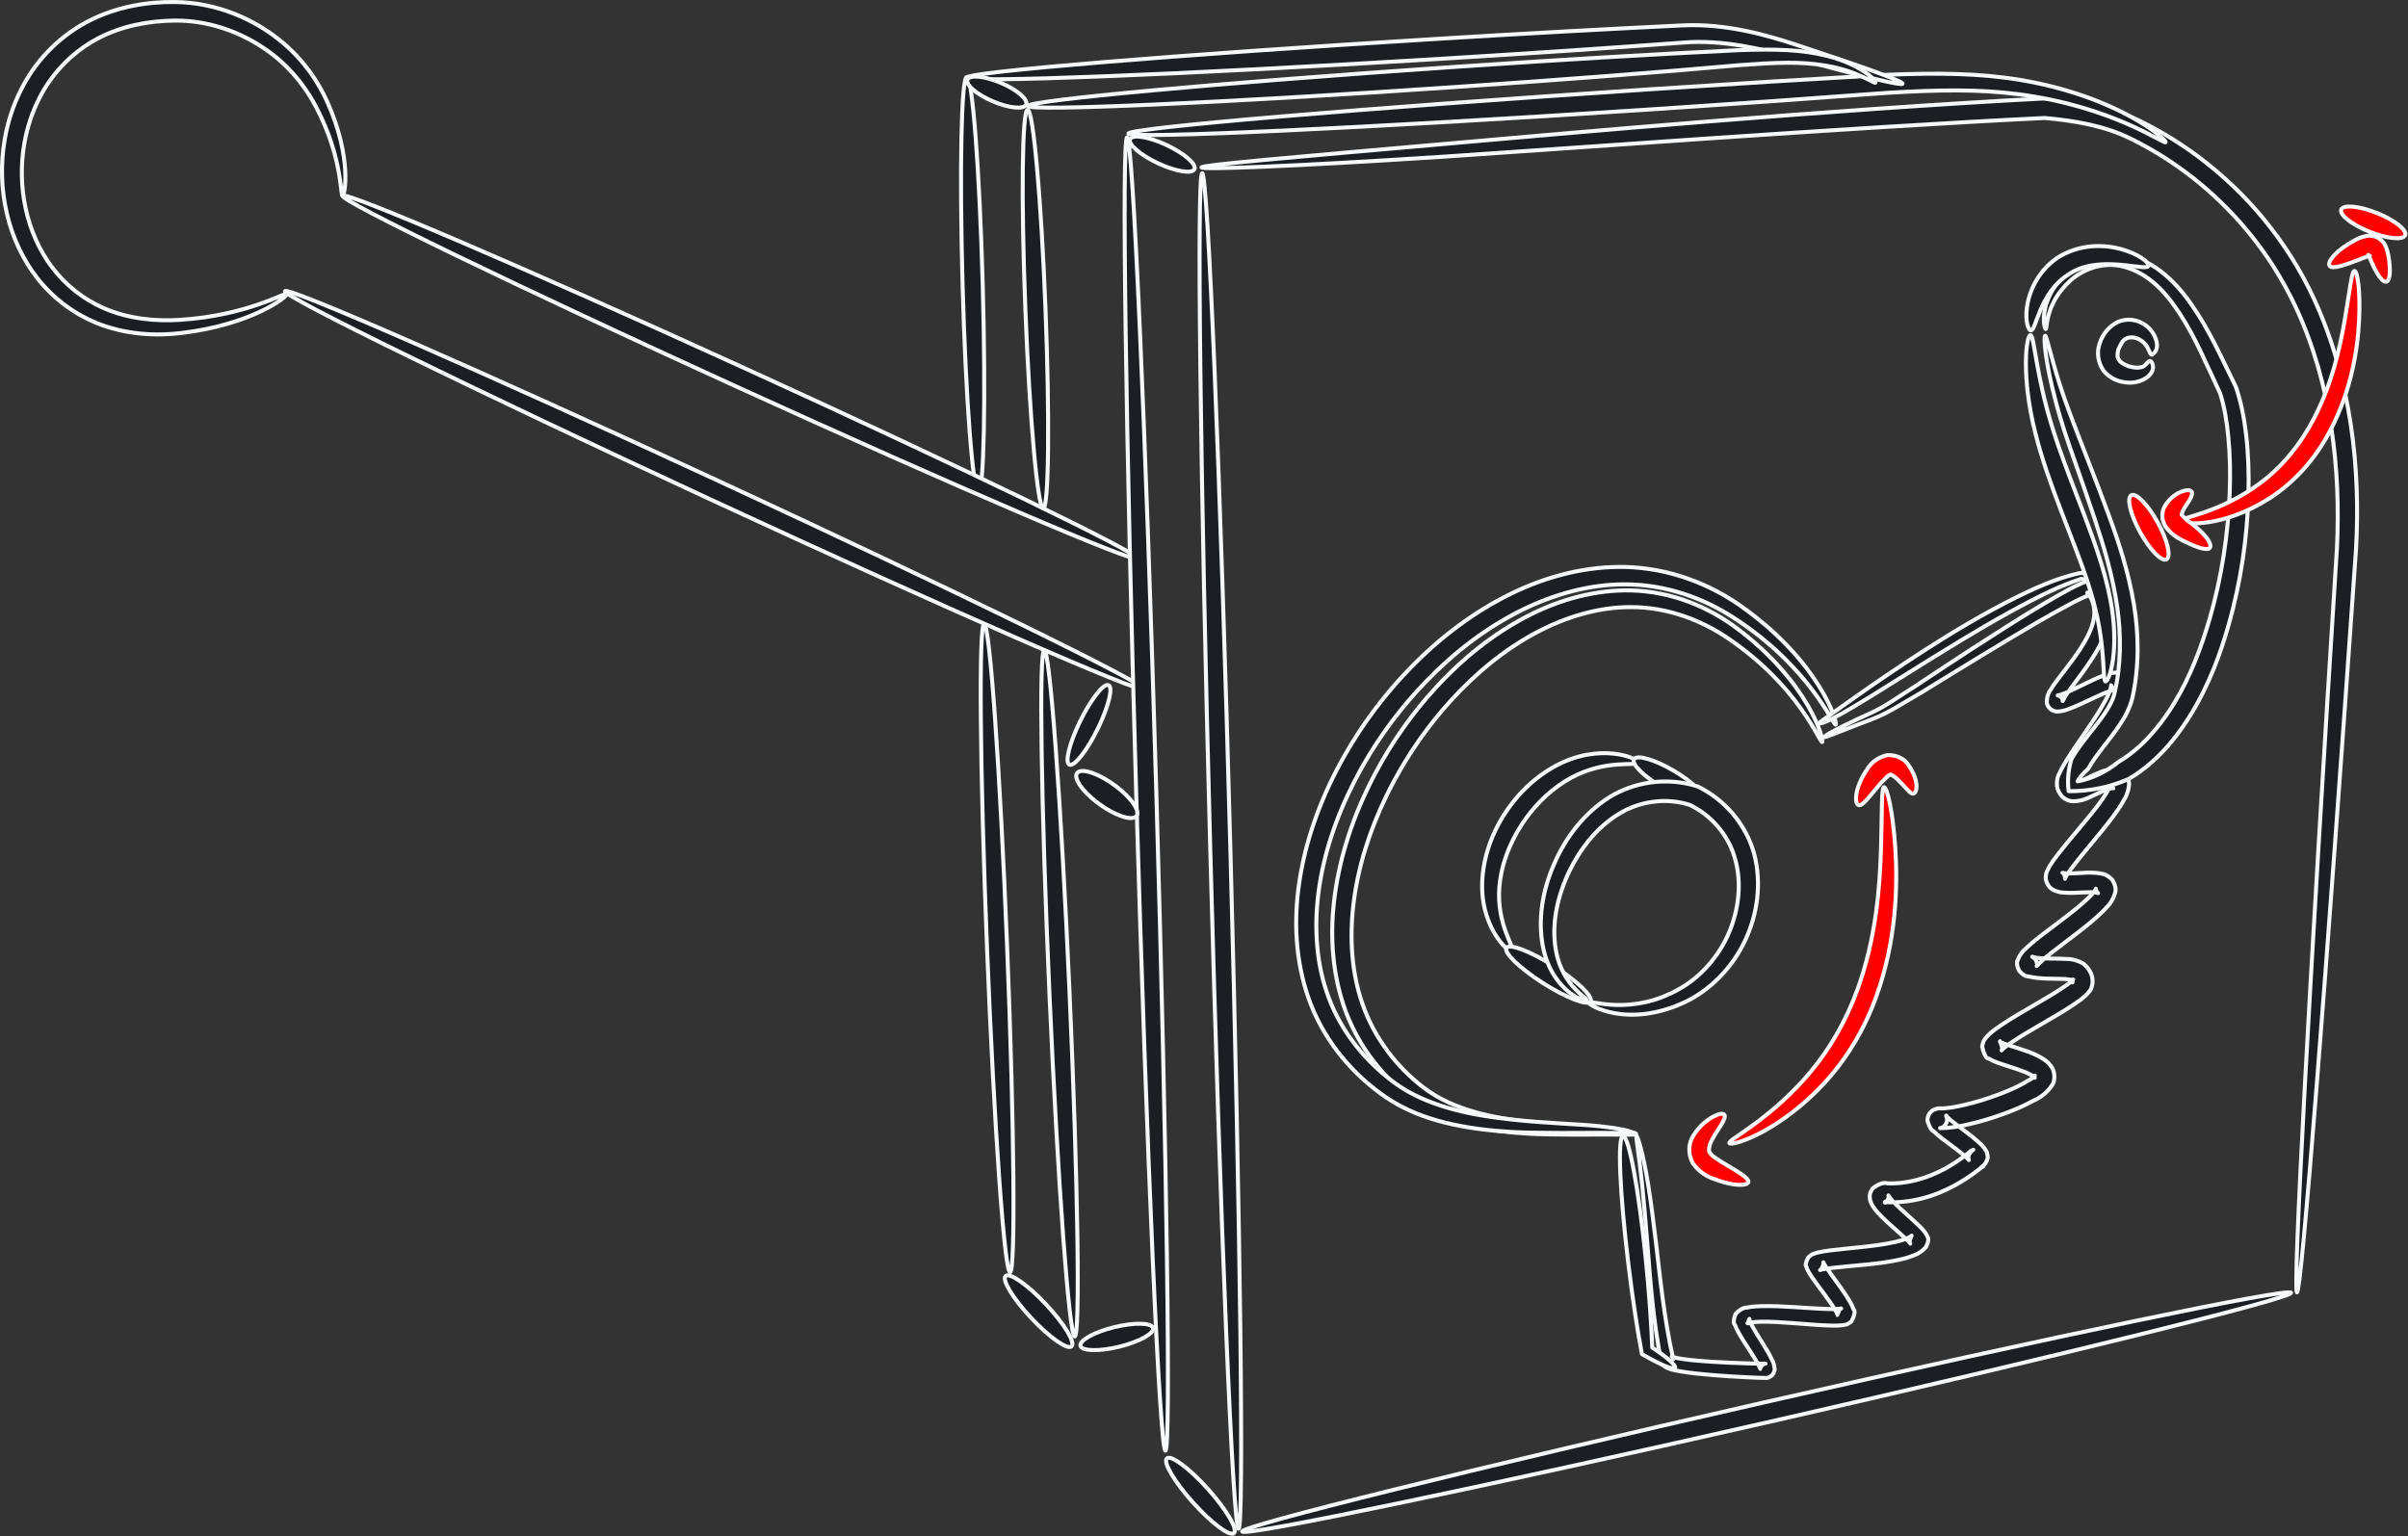 <?xml version="1.0" encoding="UTF-8" standalone="no"?>
<!-- Created with Inkscape (http://www.inkscape.org/) -->

<svg
   version="1.1"
   id="svg1"
   width="6015.823"
   height="3838.335"
   viewBox="0 0 601.582 383.833"
   xmlns="http://www.w3.org/2000/svg"
   xmlns:svg="http://www.w3.org/2000/svg">
  <rect x="0" y="0" width="601.582" height="383.833" fill="#333333" stroke="none"/>
  <defs
     id="defs1" />
  <g
     id="g1"
     transform="translate(0.5,0.5)">
    <path
       id="path1"
       d="m 180.828,14.059 c 1.039,-0.032 2.371,17.363 2.973,38.828 0.597,21.461 0.238,38.902 -0.801,38.933 -1.043,0.028 -2.375,-17.367 -2.973,-38.828 -0.597,-21.465 -0.242,-38.906 0.801,-38.933 z"
       style="fill:#1b1f23;fill-opacity:1;fill-rule:nonzero;stroke:#f6f8fa;stroke-width:0.75;stroke-linecap:round;stroke-linejoin:round;stroke-dasharray:none;stroke-opacity:1;paint-order:stroke fill markers"
       transform="scale(1.333)" />
    <path
       id="path2"
       d="m 63.828,36.32 c 0.434,-0.949 34.16,13.52 75.281,32.293 41.125,18.774 74.153,34.782 73.719,35.727 -0.433,0.949 -34.16,-13.52 -75.285,-32.293 C 96.418,53.273 63.395,37.266 63.828,36.32 Z"
       style="fill:#1b1f23;fill-opacity:1;fill-rule:nonzero;stroke:#f6f8fa;stroke-width:0.75;stroke-linecap:round;stroke-linejoin:round;stroke-dasharray:none;stroke-opacity:1;paint-order:stroke fill markers"
       transform="scale(1.333)" />
    <path
       id="path3"
       d="M 63.828,36.32 C 63.395,36.336 63.844,29.262 58.949,19.832 57.188,16.43 54.543,12.816 50.77,9.879 46.09,6.234 39.574,3.426 32.43,3.48 27.633,3.523 22.516,4.434 18.012,6.809 c -3.617,1.894 -6.883,4.753 -9.293,8.3 -0.641,0.942 -1.223,1.926 -1.742,2.953 -1.352,2.657 -2.27,5.504 -2.778,8.376 -0.734,4.156 -0.617,8.355 0.231,12.261 0.894,4.121 2.586,7.883 4.914,10.977 2.597,3.465 5.988,6.043 9.527,7.621 4.844,2.18 10.098,2.562 14.43,2.289 12.644,-0.797 19.844,-5.254 20.054,-4.828 0.207,0.43 -6.484,5.73 -19.828,7.301 -4.601,0.543 -10.3,0.347 -15.871,-1.914 C 13.59,58.477 9.668,55.656 6.621,51.766 3.91,48.293 1.926,44.094 0.875,39.492 -0.121,35.133 -0.297,30.453 0.504,25.793 1.051,22.57 2.078,19.363 3.613,16.352 4.207,15.184 4.871,14.062 5.602,12.988 8.391,8.91 12.133,5.672 16.312,3.527 21.527,0.879 27.207,-0.07 32.441,0.004 c 8.09,0.105 15.18,3.406 20.168,7.609 4.051,3.407 6.735,7.465 8.407,11.227 4.621,10.402 3.242,17.465 2.812,17.48 z"
       style="fill:#1b1f23;fill-opacity:1;fill-rule:nonzero;stroke:#f6f8fa;stroke-width:0.75;stroke-linecap:round;stroke-linejoin:round;stroke-dasharray:none;stroke-opacity:1;paint-order:stroke fill markers"
       transform="scale(1.333)" />
    <path
       id="path4"
       d="M 214.039,128.824 C 213.602,129.77 177.18,113.82 132.742,93.227 88.305,72.629 52.594,55.148 53.031,54.203 c 0.438,-0.945 36.86,15.004 81.297,35.598 44.438,20.594 80.149,38.078 79.711,39.023 z"
       style="fill:#1b1f23;fill-opacity:1;fill-rule:nonzero;stroke:#f6f8fa;stroke-width:0.75;stroke-linecap:round;stroke-linejoin:round;stroke-dasharray:none;stroke-opacity:1;paint-order:stroke fill markers"
       transform="scale(1.333)" />
    <path
       id="path5"
       d="m 210.867,25.352 c 1.043,-0.028 3.496,55.097 5.477,123.05 1.98,67.95 2.742,123.125 1.703,123.157 -1.043,0.031 -3.496,-55.094 -5.477,-123.047 -1.98,-67.953 -2.742,-123.129 -1.703,-123.16 z"
       style="fill:#1b1f23;fill-opacity:1;fill-rule:nonzero;stroke:#f6f8fa;stroke-width:0.75;stroke-linecap:round;stroke-linejoin:round;stroke-dasharray:none;stroke-opacity:1;paint-order:stroke fill markers"
       transform="scale(1.333)" />
    <path
       id="path6"
       d="m 184.074,116.613 c 1.039,-0.039 2.973,27.137 4.309,60.668 1.34,33.528 1.582,60.774 0.543,60.817 -1.039,0.039 -2.973,-27.137 -4.313,-60.668 -1.34,-33.528 -1.582,-60.774 -0.539,-60.817 z"
       style="fill:#1b1f23;fill-opacity:1;fill-rule:nonzero;stroke:#f6f8fa;stroke-width:0.75;stroke-linecap:round;stroke-linejoin:round;stroke-dasharray:none;stroke-opacity:1;paint-order:stroke fill markers"
       transform="scale(1.333)" />
    <path
       id="path7"
       d="m 200.457,252 c -0.758,0.715 -4.145,-1.66 -7.555,-5.297 -3.41,-3.641 -5.562,-7.172 -4.804,-7.883 0.761,-0.711 4.144,1.66 7.558,5.301 3.41,3.637 5.563,7.168 4.801,7.879 z"
       style="fill:#1b1f23;fill-opacity:1;fill-rule:nonzero;stroke:#f6f8fa;stroke-width:0.75;stroke-linecap:round;stroke-linejoin:round;stroke-dasharray:none;stroke-opacity:1;paint-order:stroke fill markers"
       transform="scale(1.333)" />
    <path
       id="path8"
       d="m 215.73,248.574 c 0.247,1.012 -2.601,2.578 -6.359,3.496 -3.754,0.918 -7.004,0.84 -7.25,-0.172 -0.246,-1.011 2.602,-2.578 6.356,-3.496 3.757,-0.918 7.003,-0.84 7.253,0.172 z"
       style="fill:#1b1f23;fill-opacity:1;fill-rule:nonzero;stroke:#f6f8fa;stroke-width:0.75;stroke-linecap:round;stroke-linejoin:round;stroke-dasharray:none;stroke-opacity:1;paint-order:stroke fill markers"
       transform="scale(1.333)" />
    <path
       id="path9"
       d="m 218.324,273.004 c 0.778,-0.695 4.223,1.879 7.692,5.742 3.464,3.867 5.652,7.57 4.875,8.266 -0.774,0.695 -4.219,-1.879 -7.688,-5.746 -3.465,-3.864 -5.652,-7.567 -4.879,-8.262 z"
       style="fill:#1b1f23;fill-opacity:1;fill-rule:nonzero;stroke:#f6f8fa;stroke-width:0.75;stroke-linecap:round;stroke-linejoin:round;stroke-dasharray:none;stroke-opacity:1;paint-order:stroke fill markers"
       transform="scale(1.333)" />
    <path
       id="path10"
       d="m 232.438,286.711 c -0.231,-1.016 43.613,-11.863 97.871,-24.215 54.253,-12.351 98.472,-21.555 98.707,-20.539 0.23,1.016 -43.618,11.867 -97.871,24.219 -54.254,12.351 -98.477,21.551 -98.707,20.535 z"
       style="fill:#1b1f23;fill-opacity:1;fill-rule:nonzero;stroke:#f6f8fa;stroke-width:0.75;stroke-linecap:round;stroke-linejoin:round;stroke-dasharray:none;stroke-opacity:1;paint-order:stroke fill markers"
       transform="scale(1.333)" />
    <path
       id="path11"
       d="m 430.121,241.887 c -0.828,-0.055 2.352,-58.5 7.484,-139.469 0.719,-14.727 -0.992,-30.793 -7.714,-45.207 -2.391,-5.149 -5.489,-10.027 -9.211,-14.481 -6.051,-7.242 -13.5,-13.066 -21.649,-17.074 -4.926,-2.468 -10.613,-3.414 -16.179,-3.914 -35.188,1.676 -94.719,6.09 -112.895,7.266 -28.203,1.824 -45.133,2.449 -45.16,2 -0.031,-0.446 16.84,-1.887 45.027,-4.356 23.406,-2.05 72.469,-6.472 113.086,-8.578 5.867,0.449 12.074,1.488 17.766,4.227 8.636,4.226 16.508,10.363 22.898,18.011 3.93,4.704 7.199,9.864 9.727,15.317 7.004,15.203 8.746,31.855 7.879,47 -5.637,80.961 -10.227,139.312 -11.059,139.258 z"
       style="fill:#1b1f23;fill-opacity:1;fill-rule:nonzero;stroke:#f6f8fa;stroke-width:0.75;stroke-linecap:round;stroke-linejoin:round;stroke-dasharray:none;stroke-opacity:1;paint-order:stroke fill markers"
       transform="scale(1.333)" />
    <path
       id="path12"
       d="m 211.109,24.668 c -0.066,-1.039 43.883,-4.77 98.11,-8.328 15.812,-1.039 30.761,-1.949 44.008,-2.692 9.554,-0.39 17.382,-0.304 25.023,0.965 18.344,3.078 27.539,11.231 27.254,11.676 -0.289,0.441 -9.91,-6.715 -27.652,-9.008 -7.438,-0.969 -14.93,-0.82 -24.434,-0.261 -13.227,0.996 -28.164,2.046 -43.973,3.085 -54.211,3.559 -98.265,5.602 -98.336,4.563 z"
       style="fill:#1b1f23;fill-opacity:1;fill-rule:nonzero;stroke:#f6f8fa;stroke-width:0.75;stroke-linecap:round;stroke-linejoin:round;stroke-dasharray:none;stroke-opacity:1;paint-order:stroke fill markers"
       transform="scale(1.333)" />
    <path
       id="path13"
       d="m 180.871,14.16 c -0.062,-1.043 39.426,-4.289 88.141,-7.254 16.769,-1.019 32.461,-1.875 45.828,-2.515 8.125,-0.426 15.922,1.804 21.461,3.644 12.64,4.16 19.996,6.824 19.894,7.277 -0.097,0.458 -7.988,-1.464 -20.601,-4.933 -5.524,-1.508 -13.172,-3.402 -20.547,-2.77 -13.348,0.989 -29.024,2.043 -45.797,3.063 -48.723,2.965 -88.316,4.527 -88.379,3.488 z"
       style="fill:#1b1f23;fill-opacity:1;fill-rule:nonzero;stroke:#f6f8fa;stroke-width:0.75;stroke-linecap:round;stroke-linejoin:round;stroke-dasharray:none;stroke-opacity:1;paint-order:stroke fill markers"
       transform="scale(1.333)" />
    <path
       id="path14"
       d="m 192.344,19.488 c -0.071,-1.039 35.652,-4.316 79.742,-7.312 20.523,-1.395 39.258,-2.485 53.426,-3.145 6.988,-0.246 11.812,-0.113 16.558,1.074 6.582,1.676 9.246,4.735 9.063,5.012 -0.188,0.278 -3.317,-2.219 -9.442,-3.207 -4.668,-0.781 -8.984,-0.59 -16.007,-0.078 -14.129,1.262 -32.84,2.715 -53.36,4.109 -44.078,2.997 -79.91,4.586 -79.98,3.547 z"
       style="fill:#1b1f23;fill-opacity:1;fill-rule:nonzero;stroke:#f6f8fa;stroke-width:0.75;stroke-linecap:round;stroke-linejoin:round;stroke-dasharray:none;stroke-opacity:1;paint-order:stroke fill markers"
       transform="scale(1.333)" />
    <path
       id="path15"
       d="m 180.949,14.555 c 0.406,-0.957 3.199,-0.692 6.239,0.597 3.035,1.289 5.167,3.114 4.761,4.075 -0.406,0.957 -3.203,0.691 -6.238,-0.602 -3.035,-1.289 -5.172,-3.113 -4.762,-4.07 z"
       style="fill:#1b1f23;fill-opacity:1;fill-rule:nonzero;stroke:#f6f8fa;stroke-width:0.75;stroke-linecap:round;stroke-linejoin:round;stroke-dasharray:none;stroke-opacity:1;paint-order:stroke fill markers"
       transform="scale(1.333)" />
    <path
       id="path16"
       d="m 195.145,94.91 c -1.04,0.043 -2.54,-16.656 -3.348,-37.273 -0.809,-20.617 -0.617,-37.379 0.422,-37.422 1.043,-0.039 2.543,16.66 3.347,37.273 0.809,20.617 0.618,37.383 -0.421,37.422 z"
       style="fill:#1b1f23;fill-opacity:1;fill-rule:nonzero;stroke:#f6f8fa;stroke-width:0.75;stroke-linecap:round;stroke-linejoin:round;stroke-dasharray:none;stroke-opacity:1;paint-order:stroke fill markers"
       transform="scale(1.333)" />
    <path
       id="path17"
       d="m 211.422,25.703 c 0.441,-0.945 3.5,-0.449 6.828,1.106 3.324,1.558 5.668,3.586 5.227,4.527 -0.442,0.945 -3.5,0.449 -6.829,-1.106 -3.324,-1.558 -5.668,-3.585 -5.226,-4.527 z"
       style="fill:#1b1f23;fill-opacity:1;fill-rule:nonzero;stroke:#f6f8fa;stroke-width:0.75;stroke-linecap:round;stroke-linejoin:round;stroke-dasharray:none;stroke-opacity:1;paint-order:stroke fill markers"
       transform="scale(1.333)" />
    <path
       id="path18"
       d="m 224.934,32.102 c 1.039,-0.028 3.414,56.867 5.293,126.996 1.882,70.125 2.566,127.066 1.523,127.093 -1.039,0.028 -3.414,-56.867 -5.293,-126.992 C 224.574,89.07 223.891,32.133 224.934,32.102 Z"
       style="fill:#1b1f23;fill-opacity:1;fill-rule:nonzero;stroke:#f6f8fa;stroke-width:0.75;stroke-linecap:round;stroke-linejoin:round;stroke-dasharray:none;stroke-opacity:1;paint-order:stroke fill markers"
       transform="scale(1.333)" />
    <path
       id="path19"
       d="m 306.57,142.586 c -0.093,0.336 -1.472,0.191 -3.73,0.348 -2.258,0.152 -5.477,0.699 -8.738,2.476 -3.278,1.774 -6.457,4.582 -9.063,8.445 -0.047,0.071 -0.094,0.141 -0.141,0.211 -2.589,3.961 -3.945,8.012 -4.261,11.735 -0.309,3.586 0.484,6.648 1.258,8.695 0.769,2.047 1.46,3.195 1.203,3.422 -0.262,0.223 -1.485,-0.527 -2.868,-2.539 -1.375,-2.004 -2.851,-5.363 -2.828,-9.715 0.024,-4.352 1.375,-9.172 4.344,-13.668 0.051,-0.082 0.106,-0.164 0.16,-0.242 2.953,-4.418 6.813,-7.52 10.754,-9.285 4.063,-1.813 7.824,-1.864 10.285,-1.446 2.481,0.422 3.719,1.223 3.625,1.563 z"
       style="fill:#1b1f23;fill-opacity:1;fill-rule:nonzero;stroke:#f6f8fa;stroke-width:0.75;stroke-linecap:round;stroke-linejoin:round;stroke-dasharray:none;stroke-opacity:1;paint-order:stroke fill markers"
       transform="scale(1.333)" />
    <path
       id="path20"
       d="m 318.66,149.414 c -0.523,0.898 -3.816,-0.047 -7.348,-2.105 -3.527,-2.063 -5.968,-4.465 -5.441,-5.364 0.524,-0.902 3.817,0.043 7.348,2.102 3.527,2.062 5.969,4.465 5.441,5.367 z"
       style="fill:#1b1f23;fill-opacity:1;fill-rule:nonzero;stroke:#f6f8fa;stroke-width:0.75;stroke-linecap:round;stroke-linejoin:round;stroke-dasharray:none;stroke-opacity:1;paint-order:stroke fill markers"
       transform="scale(1.333)" />
    <path
       id="path21"
       d="m 281.965,177.316 c 0.558,-0.878 4.543,0.653 8.89,3.418 4.344,2.766 7.422,5.723 6.86,6.602 -0.559,0.879 -4.539,-0.652 -8.887,-3.418 -4.348,-2.766 -7.422,-5.723 -6.863,-6.602 z"
       style="fill:#1b1f23;fill-opacity:1;fill-rule:nonzero;stroke:#f6f8fa;stroke-width:0.75;stroke-linecap:round;stroke-linejoin:round;stroke-dasharray:none;stroke-opacity:1;paint-order:stroke fill markers"
       transform="scale(1.333)" />
    <path
       id="path22"
       d="m 296.93,186.988 c -0.137,0.274 -2.907,-0.199 -5.575,-3.847 -1.175,-1.614 -2.164,-3.774 -2.632,-6.45 -0.766,-4.402 -0.235,-9.703 2.226,-15.23 1.957,-4.492 5.278,-9.223 10.297,-12.399 4.649,-2.859 10.738,-3.847 16.5,-2.035 0.899,0.434 1.762,0.934 2.59,1.5 3.996,2.731 6.832,6.754 8.047,11.157 1.469,5.625 0.547,11.296 -1.516,15.847 -2.539,5.668 -6.898,9.723 -11.273,11.852 -10.813,5.168 -18.414,0.625 -18.27,0.125 0.145,-0.504 7.965,2.672 17.035,-2.5 3.731,-2.082 7.352,-5.828 9.418,-10.813 1.645,-4.023 2.348,-8.941 1.039,-13.543 -0.925,-3.488 -3.238,-6.75 -6.406,-8.933 -0.66,-0.453 -1.348,-0.856 -2.058,-1.199 -4.516,-1.465 -9.497,-0.672 -13.215,1.613 -4.297,2.551 -7.36,6.687 -9.317,10.656 -2.402,4.969 -3.191,9.602 -2.789,13.582 0.242,2.387 0.891,4.32 1.75,5.848 1.903,3.414 4.281,4.496 4.149,4.769 z"
       style="fill:#1b1f23;fill-opacity:1;fill-rule:nonzero;stroke:#f6f8fa;stroke-width:0.75;stroke-linecap:round;stroke-linejoin:round;stroke-dasharray:none;stroke-opacity:1;paint-order:stroke fill markers"
       transform="scale(1.333)" />
    <path
       id="path23"
       d="m 341.133,138.719 c -0.422,0.226 -4.285,-10.418 -17.723,-19.489 -4.758,-3.222 -11.07,-5.812 -18.133,-5.8 -5.82,-0.02 -11.925,1.672 -17.836,4.828 -5.769,3.086 -11.117,7.433 -15.964,12.765 -4.122,4.539 -7.789,9.715 -10.813,15.426 -0.43,0.805 -0.84,1.621 -1.238,2.438 -3.156,6.527 -5.278,13.25 -6.11,19.953 -0.836,6.746 -0.343,13.269 1.68,19.035 2.27,6.535 6.543,11.848 11.297,15.52 5.844,4.593 14.07,5.851 19.699,6.519 6.285,0.723 11.446,0.813 14.946,1.203 3.5,0.391 5.359,0.871 5.332,1.074 -0.028,0.207 -1.918,0.125 -5.403,0.106 -1.441,-0.004 -10.609,0.117 -15.07,-0.176 -5.797,-0.351 -14.402,-1.363 -21.305,-6.324 -5.281,-3.856 -10.074,-9.555 -12.726,-16.766 -2.309,-6.328 -2.957,-13.406 -2.098,-20.636 0.844,-7.161 3.043,-14.297 6.363,-21.153 0.414,-0.859 0.848,-1.711 1.297,-2.558 3.172,-5.996 7.043,-11.422 11.406,-16.164 5.121,-5.579 10.86,-10.125 17.078,-13.352 6.387,-3.328 13.09,-5.008 19.508,-4.863 7.84,0.207 14.578,3.226 19.535,6.886 13.84,10.262 16.7,21.301 16.278,21.528 z"
       style="fill:#1b1f23;fill-opacity:1;fill-rule:nonzero;stroke:#f6f8fa;stroke-width:0.75;stroke-linecap:round;stroke-linejoin:round;stroke-dasharray:none;stroke-opacity:1;paint-order:stroke fill markers"
       transform="scale(1.333)" />
    <path
       id="path24"
       d="m 343.664,135.457 c -0.43,0.246 -4.855,-10.945 -19.457,-20.25 -5.246,-3.355 -12.254,-6.055 -20.062,-6.047 -6.415,-0.015 -13.165,1.727 -19.75,5.043 -6.313,3.188 -12.247,7.703 -17.633,13.293 -4.41,4.578 -8.383,9.816 -11.688,15.617 -0.554,0.977 -1.09,1.965 -1.597,2.957 -3.457,6.742 -5.809,13.727 -6.727,20.723 -0.914,6.988 -0.363,13.789 1.859,19.746 2.528,6.859 7.305,12.367 12.477,16.137 3.07,2.25 6.648,3.679 10.012,4.656 4.062,1.168 8.222,1.762 11.777,2.148 6.934,0.75 12.617,0.844 16.473,1.254 3.859,0.407 5.914,0.911 5.886,1.125 -0.027,0.219 -2.113,0.133 -5.953,0.118 -1.613,-0.004 -11.679,0.128 -16.601,-0.176 -3.649,-0.223 -7.957,-0.668 -12.313,-1.758 -3.613,-0.902 -7.535,-2.355 -11.097,-4.797 -5.723,-3.941 -11.047,-9.84 -14.008,-17.437 -2.532,-6.571 -3.258,-13.981 -2.305,-21.504 0.941,-7.504 3.391,-14.938 7.027,-22.024 0.536,-1.047 1.098,-2.082 1.684,-3.109 3.473,-6.098 7.656,-11.586 12.316,-16.363 5.684,-5.844 12.02,-10.551 18.789,-13.868 7.075,-3.472 14.415,-5.187 21.415,-5.035 8.562,0.215 16,3.348 21.457,7.149 15.039,10.511 18.453,22.156 18.019,22.402 z"
       style="fill:#1b1f23;fill-opacity:1;fill-rule:nonzero;stroke:#f6f8fa;stroke-width:0.75;stroke-linecap:round;stroke-linejoin:round;stroke-dasharray:none;stroke-opacity:1;paint-order:stroke fill markers"
       transform="scale(1.333)" />
    <path
       id="path25"
       d="m 306.332,212.559 c 0.188,-0.051 1.219,3.105 2.18,9.101 0.527,3.278 0.945,6.543 1.504,11.184 0.629,5.222 1.496,14.281 3.207,21.543 -0.215,-0.41 -0.282,-0.578 -0.285,-0.477 0.035,0.028 0.14,0.055 0.308,0.113 0.512,0.161 1.094,0.25 1.731,0.352 1.828,0.27 3.687,0.402 5.683,0.531 1.988,0.121 4.016,0.211 6.11,0.274 1.242,0.039 2.511,0.086 3.742,0.07 -0.114,-0.062 -0.34,0.062 -0.727,0.348 -0.223,0.371 -0.32,0.574 -0.262,0.64 0.043,0.032 -0.074,-0.117 -0.199,-0.465 -0.449,-0.964 -1.082,-1.898 -1.746,-2.949 -0.68,-1.054 -1.43,-2.183 -2.105,-3.386 -0.239,-0.418 -0.496,-0.907 -0.703,-1.493 -0.266,-0.148 -0.317,-0.867 0.14,-2.035 0.801,-0.867 1.594,-1.18 2.086,-1.168 0.895,-0.191 1.746,-0.25 2.543,-0.269 2.18,-0.075 4.301,0.05 6.449,0.179 2.043,0.125 4.18,0.289 6.211,0.348 0.723,0.016 1.41,0.031 2.035,-0.023 0.211,-0.024 0.368,-0.039 0.457,-0.067 0.09,-0.09 0,0.004 -0.328,0.231 -0.34,0.902 -0.547,1.148 -0.359,0.894 -0.063,-0.219 -0.234,-0.5 -0.442,-0.863 -0.593,-1.004 -1.32,-1.977 -2.082,-3.02 -0.734,-0.996 -1.527,-2.039 -2.281,-3.14 -0.246,-0.36 -0.527,-0.782 -0.785,-1.293 -0.082,-0.141 -0.18,-0.379 -0.273,-0.731 -0.196,-0.129 -0.106,-0.672 0.332,-1.593 0.476,-0.481 0.836,-0.711 1.027,-0.727 0.352,-0.141 0.664,-0.227 0.922,-0.281 0.793,-0.184 1.551,-0.285 2.266,-0.375 2.039,-0.258 4.07,-0.426 6.078,-0.649 2.078,-0.234 4.156,-0.48 6.125,-0.945 0.781,-0.188 1.511,-0.383 2.144,-0.664 0.461,-0.246 0.809,-0.379 0.852,-0.52 -0.364,0.832 -0.473,1.282 -0.27,1.403 0.074,0.136 0.063,0.156 -0.004,0.043 -0.211,-0.289 -0.547,-0.59 -0.937,-0.969 -1.059,-0.996 -2.231,-1.977 -3.406,-3.066 -0.551,-0.508 -1.118,-1.055 -1.665,-1.661 -0.398,-0.418 -0.855,-0.98 -1.25,-1.75 -0.148,-0.257 -0.269,-0.672 -0.316,-1.234 -0.027,-0.547 0.168,-1.102 0.586,-1.625 1.203,-0.934 2.203,-1.133 2.68,-0.937 3.707,0.175 7.527,-0.926 10.984,-2.813 1.156,-0.641 2.27,-1.367 3.344,-2.172 0.32,-0.238 0.644,-0.492 0.976,-0.754 0.09,-0.074 0.203,-0.164 0.336,-0.261 -0.246,0.066 -0.082,-0.04 0.512,-0.282 -0.461,0.266 -0.766,0.692 -0.953,1.317 0.055,0.457 0.078,0.664 0.121,0.621 -0.004,-0.071 -0.219,-0.231 -0.523,-0.547 -0.891,-0.824 -1.942,-1.578 -3.051,-2.418 -0.961,-0.719 -2.059,-1.496 -3.106,-2.516 -0.242,-0.015 -0.695,-0.605 -1.07,-1.851 -0.039,-0.848 0.297,-1.535 0.988,-2.02 0.707,-0.32 1.172,-0.414 1.36,-0.347 1.465,0.027 3.023,-0.301 4.679,-0.676 1.985,-0.465 3.953,-1.071 5.903,-1.785 1.781,-0.657 3.519,-1.372 5.109,-2.262 1.078,-0.719 2.047,-1.027 2.063,-1.434 -0.047,0.145 -0.051,0.242 -0.012,0.426 0.047,-0.004 -0.113,-0.094 -0.352,-0.309 -0.73,-0.546 -1.777,-0.89 -2.957,-1.32 -1.136,-0.39 -2.383,-0.746 -3.679,-1.226 -0.43,-0.149 -0.965,-0.368 -1.559,-0.731 0,0 -0.004,0 -0.004,0 -0.453,0.051 -0.984,-0.711 -1.297,-2.305 0.133,-0.753 0.348,-1.234 0.571,-1.445 0.285,-0.387 0.566,-0.676 0.816,-0.894 0.723,-0.657 1.465,-1.18 2.16,-1.641 0.93,-0.625 1.875,-1.215 2.82,-1.781 1.032,-0.621 2.067,-1.219 3.078,-1.809 1.965,-1.148 3.879,-2.238 5.668,-3.441 0.645,-0.438 1.223,-0.832 1.676,-1.258 0.149,-0.152 0.25,-0.238 0.266,-0.281 -0.024,-0.078 -0.047,0.105 -0.141,0.562 -0.074,-0.316 -0.043,-0.59 -0.027,-0.387 -0.09,-0.168 -0.617,-0.144 -1.363,-0.257 -2.055,-0.114 -4.414,0.093 -7.008,-0.508 -0.348,0.035 -0.906,-0.285 -1.578,-1.012 -0.442,-0.898 -0.512,-1.609 -0.27,-2.066 0.469,-1.137 1.07,-1.789 1.485,-2.09 1.628,-1.582 3.394,-2.852 5.011,-4.067 1.957,-1.484 3.852,-2.886 5.602,-4.406 0.711,-0.625 1.371,-1.222 1.91,-1.855 0.367,-0.516 0.672,-0.797 0.629,-0.918 -0.086,0.035 0.019,0.195 0.219,0.64 0.265,0.172 0.246,0.25 0.062,0.129 -0.66,-0.195 -1.586,-0.097 -2.691,-0.078 -1.09,0.051 -2.305,0.149 -3.649,0.035 -0.465,-0.011 -1.097,-0.133 -1.836,-0.468 -0.726,-0.317 -1.269,-1.043 -1.492,-2.106 -0.004,-0.758 0.113,-1.25 0.262,-1.473 0.191,-0.441 0.398,-0.808 0.59,-1.109 0.57,-0.91 1.187,-1.715 1.781,-2.461 1.637,-2.07 3.324,-4.012 4.914,-5.949 1.516,-1.859 2.965,-3.578 4.008,-5.445 0.305,-0.637 0.59,-1.055 0.555,-1.286 -0.043,-0.011 0.015,0.094 0.125,0.375 0.222,0.254 0.339,0.379 0.437,0.368 -0.094,-0.172 -0.617,0.109 -1.41,0.304 -0.875,0.328 -1.793,0.809 -2.832,1.27 -0.766,0.402 -1.867,0.847 -3.313,0.859 -0.656,-0.004 -1.347,-0.269 -1.988,-0.812 -0.644,-0.703 -0.953,-1.41 -1.012,-1.989 -0.101,-1.214 0.16,-2.035 0.438,-2.421 0.387,-0.875 0.84,-1.653 1.281,-2.36 1.211,-1.969 2.543,-3.851 3.766,-5.64 1.297,-1.911 2.531,-3.719 3.543,-5.61 0.39,-0.738 0.738,-1.426 0.941,-2.097 0.098,-0.508 0.242,-0.813 0.16,-0.829 0.114,0.332 0.309,0.563 0.602,0.719 0.25,0.074 0.34,0.113 0.293,0.082 -0.184,-0.023 -0.504,0.106 -0.961,0.238 -1.289,0.434 -2.594,1.079 -3.942,1.704 -1.324,0.625 -2.671,1.289 -4.171,1.808 -0.426,0.172 -1.04,0.352 -1.836,0.379 -0.258,0.047 -0.68,-0.055 -1.231,-0.355 -0.527,-0.434 -0.797,-0.922 -0.808,-1.418 0.031,-1.161 0.394,-1.918 0.714,-2.289 0.485,-0.813 1.024,-1.528 1.524,-2.184 1.418,-1.871 2.762,-3.539 3.941,-5.34 1.239,-1.937 2.289,-3.812 2.629,-5.773 0.336,-1.778 -0.121,-3.68 -1.238,-4.93 0.445,0.32 0.676,0.453 0.73,0.367 0.082,-0.008 0.078,0.004 -0.007,0.012 -0.262,0.051 -0.571,0.18 -0.934,0.328 -1.227,0.508 -2.445,1.156 -3.641,1.797 -3.8,2.035 -7.597,4.297 -10.894,6.269 -3.914,2.344 -7.762,4.7 -11.008,6.692 -1.281,0.789 -2.555,1.574 -3.836,2.359 -0.625,0.383 -1.195,0.75 -1.832,1.117 -3.566,2.051 -5.461,3.383 -8.453,4.614 -0.977,0.402 -1.879,0.715 -2.688,1.027 -4.347,1.676 -6.656,2.66 -6.73,2.508 -0.07,-0.156 2.082,-1.434 6.344,-3.418 0.808,-0.375 1.691,-0.742 2.601,-1.18 2.875,-1.367 4.481,-2.664 8.102,-4.926 0.582,-0.363 1.121,-0.742 1.75,-1.16 1.183,-0.785 2.461,-1.636 3.758,-2.488 3.214,-2.125 6.933,-4.551 10.836,-7.02 3.261,-2.066 7.015,-4.421 10.847,-6.578 1.192,-0.672 2.465,-1.379 3.824,-1.98 0.379,-0.172 0.829,-0.356 1.36,-0.492 0.148,-0.047 0.383,-0.082 0.703,-0.082 0.199,-0.082 0.586,0.078 1.125,0.507 1.676,1.915 2.406,4.551 1.969,7.129 -0.45,2.528 -1.598,4.778 -2.926,6.84 -1.25,1.969 -2.609,3.715 -3.973,5.563 -0.484,0.668 -0.949,1.297 -1.308,1.926 -0.188,0.503 -0.407,0.691 -0.297,0.55 0,0 0,-0.004 0,-0.004 0.008,-0.265 -0.157,-0.527 -0.492,-0.832 -0.329,-0.148 -0.469,-0.218 -0.454,-0.168 0.114,0.028 0.387,-0.101 0.829,-0.23 1.25,-0.442 2.484,-1.082 3.847,-1.734 1.297,-0.633 2.699,-1.336 4.231,-1.883 0.465,-0.188 1.097,-0.379 1.898,-0.43 0.258,-0.043 0.664,0.02 1.188,0.227 0.515,0.261 0.879,0.691 1.062,1.257 0.242,1.114 0.098,2.028 -0.156,2.649 -0.305,0.98 -0.719,1.859 -1.145,2.664 -1.101,2.094 -2.375,4.016 -3.66,5.937 -1.222,1.84 -2.512,3.696 -3.625,5.547 -0.406,0.684 -0.785,1.328 -1.047,1.957 -0.113,0.516 -0.297,0.668 -0.211,0.422 0.098,0.215 0.075,0.313 0.02,0.168 -0.164,-0.097 -0.203,-0.144 -0.203,-0.121 0.324,0.09 0.898,-0.262 1.758,-0.586 0.894,-0.406 1.882,-0.93 3,-1.367 0.824,-0.422 2.097,-0.738 3.671,-0.399 0.528,0.122 1.055,0.5 1.516,1.141 0.344,0.672 0.457,1.258 0.379,1.707 -0.145,1.207 -0.574,2.113 -0.977,2.742 -1.253,2.231 -2.808,4.133 -4.308,5.977 -1.621,2 -3.285,3.933 -4.836,5.926 -0.57,0.734 -1.109,1.433 -1.539,2.14 -0.145,0.243 -0.262,0.434 -0.317,0.586 -0.007,0.16 -0.035,0.074 -0.003,-0.273 -0.161,-0.481 -0.274,-0.715 -0.473,-0.77 -0.02,0.032 0.172,0.024 0.516,0.082 0.917,0.09 1.968,-0.011 3.16,-0.062 1.023,-0.07 2.285,-0.141 3.711,0.16 0.507,0.047 1.191,0.379 1.914,1.102 0.629,0.96 0.773,1.871 0.523,2.562 -0.344,1.172 -0.91,1.969 -1.41,2.457 -0.731,0.848 -1.512,1.574 -2.274,2.238 -1.89,1.653 -3.847,3.114 -5.781,4.586 -1.66,1.27 -3.308,2.446 -4.644,3.77 -0.383,0.484 -0.668,0.633 -0.539,0.566 0.148,-0.176 0.062,-0.554 -0.211,-1.203 -0.465,-0.434 -0.653,-0.621 -0.653,-0.512 1.754,0.481 3.926,0.243 6.383,0.403 0.852,-0.016 2.004,0.168 3.242,0.898 1.262,1.043 1.786,2.375 1.688,3.567 -0.102,0.804 -0.305,1.316 -0.531,1.523 -0.286,0.391 -0.563,0.684 -0.805,0.895 -0.715,0.656 -1.449,1.171 -2.129,1.621 -1.941,1.304 -3.922,2.437 -5.867,3.57 -1.024,0.598 -2.043,1.187 -3.039,1.785 -0.91,0.547 -1.801,1.102 -2.656,1.68 -0.657,0.445 -1.25,0.851 -1.719,1.289 -0.156,0.156 -0.27,0.254 -0.301,0.312 0.004,0.094 0.023,-0.058 0.125,-0.445 -0.352,-1.102 -0.398,-1.5 -0.434,-1.184 0.153,0.114 0.454,0.215 0.856,0.379 1.101,0.414 2.32,0.758 3.59,1.2 1.211,0.398 2.57,0.902 3.89,1.804 0.516,0.317 1.067,0.86 1.535,1.672 0.403,0.899 0.438,1.863 0.114,2.762 -1.082,1.844 -2.59,2.746 -3.692,3.234 -1.847,1.024 -3.761,1.813 -5.648,2.496 -2.074,0.758 -4.191,1.399 -6.34,1.895 -1.711,0.41 -3.551,0.765 -5.516,0.754 -0.093,0.074 0.079,-0.012 0.543,-0.184 0.547,-0.398 0.797,-0.91 0.778,-1.59 -0.289,-0.597 -0.215,-0.781 0,-0.328 0.73,0.742 1.703,1.414 2.722,2.199 1.071,0.809 2.211,1.649 3.317,2.668 0.344,0.282 0.789,0.739 1.219,1.434 0.171,0.184 0.308,0.637 0.347,1.352 -0.191,0.832 -0.629,1.453 -1.265,1.824 0.484,-0.211 0.562,-0.231 0.226,-0.094 -0.066,0.047 -0.148,0.113 -0.254,0.195 -0.34,0.266 -0.687,0.535 -1.051,0.805 -1.203,0.895 -2.464,1.707 -3.777,2.426 -3.918,2.164 -8.355,3.383 -12.82,3.183 -0.414,0.176 -0.574,0.008 0.051,-0.25 0.226,-0.308 0.332,-0.57 0.312,-0.824 -0.039,-0.199 -0.031,-0.262 -0.027,-0.187 0.078,0.222 0.347,0.507 0.679,0.91 0.43,0.488 0.918,0.961 1.438,1.449 1.074,1.016 2.246,2.012 3.394,3.109 0.399,0.368 0.856,0.813 1.297,1.383 0.137,0.149 0.321,0.438 0.504,0.883 0.274,0.301 0.192,0.973 -0.293,1.953 -0.73,0.813 -1.519,1.27 -2.179,1.504 -0.938,0.391 -1.864,0.645 -2.739,0.836 -2.214,0.492 -4.425,0.742 -6.531,0.953 -2.07,0.211 -4.086,0.359 -6.035,0.586 -0.699,0.086 -1.344,0.16 -1.93,0.293 -0.199,0.051 -0.344,0.082 -0.422,0.117 -0.082,0.094 0,-0.011 0.293,-0.265 0.344,-0.805 0.461,-1.18 0.297,-1.164 -0.031,-0.09 -0.019,-0.09 0.016,0.007 0.121,0.266 0.324,0.563 0.555,0.922 0.671,1.012 1.433,2.031 2.179,3.067 0.75,1.043 1.524,2.117 2.215,3.304 0.238,0.395 0.5,0.883 0.707,1.492 0.332,0.204 0.285,1.02 -0.387,2.266 -0.539,0.438 -0.937,0.625 -1.136,0.613 -0.383,0.09 -0.715,0.129 -0.989,0.145 -0.847,0.062 -1.648,0.039 -2.39,0.004 -2.141,-0.086 -4.301,-0.285 -6.305,-0.434 -2.148,-0.156 -4.172,-0.308 -6.168,-0.265 -0.746,0.019 -1.422,0.043 -2.019,0.171 -0.403,0.2 -0.637,0.126 -0.356,0.004 0.16,-0.742 0.328,-0.878 0.227,-0.535 0.089,0.301 0.273,0.645 0.484,1.047 0.578,1.082 1.281,2.176 1.961,3.274 0.637,1.023 1.312,2.082 1.863,3.293 0.176,0.293 0.371,0.808 0.426,1.543 0.066,0.265 -0.066,0.675 -0.422,1.195 -0.519,0.433 -0.957,0.605 -1.273,0.543 -1.313,-0.012 -2.614,-0.082 -3.848,-0.145 -2.113,-0.105 -4.168,-0.234 -6.184,-0.402 -2.007,-0.168 -3.937,-0.352 -5.875,-0.68 -0.656,-0.109 -1.351,-0.242 -2.066,-0.476 -0.219,-0.067 -0.492,-0.176 -0.801,-0.356 -0.207,-0.023 -0.484,-0.347 -0.75,-0.988 -1.593,-7.629 -2.168,-16.559 -2.605,-21.871 -0.406,-4.942 -0.621,-7.637 -0.981,-11.203 -0.613,-6.02 -1.261,-9.2 -1.07,-9.246 z"
       style="fill:#1b1f23;fill-opacity:1;fill-rule:nonzero;stroke:#f6f8fa;stroke-width:0.75;stroke-linecap:round;stroke-linejoin:round;stroke-dasharray:none;stroke-opacity:1;paint-order:stroke fill markers"
       transform="scale(1.333)" />
    <path
       id="path26"
       d="m 391.91,108.867 c 0.047,-0.07 0.344,0.059 0.856,0.227 0.019,0.082 0.019,0.172 -0.008,0.25 0.015,0.015 0.043,0.035 0.031,0.027 -0.012,-0.008 -0.051,-0.008 -0.086,-0.008 -0.07,0 -0.144,0.008 -0.23,0.02 -0.153,-0.11 -0.313,-0.207 -0.512,-0.324 -0.399,-0.235 -0.906,-0.512 -1.457,-0.719 -0.406,-0.113 -0.82,-0.309 -0.953,-0.164 -3.93,1.308 -7.395,2.965 -13.305,6.211 -2.949,1.625 -5.945,3.371 -9.195,5.34 -1.981,1.199 -3.934,2.402 -5.778,3.546 -5.074,3.153 -9.566,6.008 -13.074,8.125 -1.941,1.172 -3.383,2.008 -4.703,2.7 -0.684,0.359 -1.223,0.617 -1.691,0.812 -0.743,0.309 -1.176,0.387 -1.215,0.285 -0.031,-0.078 0.312,-0.332 0.937,-0.781 0.391,-0.281 0.895,-0.641 1.504,-1.074 0.508,-0.36 3.242,-2.309 4.399,-3.121 3.121,-2.196 7.961,-5.531 12.781,-8.629 1.84,-1.184 3.781,-2.402 5.781,-3.613 3.258,-1.969 6.348,-3.719 9.352,-5.278 5.828,-3.035 9.91,-4.703 13.871,-5.605 0.773,-0.164 1.359,0.129 1.695,0.355 0.602,0.317 1.102,0.692 1.477,1.012 0.183,0.156 0.343,0.305 0.492,0.457 0.019,0.102 0.039,0.199 0.059,0.293 0.011,0.051 0.027,0.098 0.019,0.156 -0.004,0.035 -0.043,0.047 -0.066,0.055 -0.157,0.047 -0.254,0.074 -0.344,0.105 -0.5,-0.339 -0.68,-0.589 -0.637,-0.66 z"
       style="fill:#1b1f23;fill-opacity:1;fill-rule:nonzero;stroke:#f6f8fa;stroke-width:0.75;stroke-linecap:round;stroke-linejoin:round;stroke-dasharray:none;stroke-opacity:1;paint-order:stroke fill markers"
       transform="scale(1.333)" />
    <path
       id="path27"
       d="m 382.922,62.559 c 0.266,-0.039 0.89,3.324 2.734,9.148 1.848,5.824 5.34,14.012 9.156,24.398 1.801,4.883 3.735,10.696 4.747,16.84 0.898,5.45 1.039,11.5 -0.305,17.571 -0.473,1.851 -1.34,3.472 -2.309,4.91 -1.027,1.547 -2.133,2.929 -3.211,4.328 -1.007,1.316 -1.992,2.601 -2.711,3.937 -0.91,0.852 -1.714,1.688 -2,2.407 2.672,-0.52 5.336,-1.778 7.668,-3.672 2.688,-1.582 5.063,-3.797 7.149,-6.348 1.226,-1.5 2.34,-3.098 3.355,-4.781 2.907,-4.809 4.938,-10.18 6.5,-15.477 2.336,-8.015 3.508,-16.039 3.809,-23.699 0.144,-3.648 0.082,-7.16 -0.254,-10.574 -0.281,-2.918 -0.719,-5.656 -1.547,-8.211 -2.785,-5.902 -4.629,-10.488 -7.644,-15.059 -1.516,-2.297 -3.106,-4.261 -4.961,-5.793 -1.938,-1.605 -4.094,-2.644 -6.235,-3.046 -3.734,-0.649 -7.175,0.925 -9.215,2.781 -4.808,4.347 -4.328,9.101 -4.613,9.101 -0.285,0 -1.574,-4.933 3.504,-10.238 2.203,-2.293 6.059,-4.359 10.66,-3.812 2.559,0.378 5.149,1.472 7.461,3.257 2.164,1.676 4.02,3.785 5.695,6.196 3.333,4.797 5.438,9.597 8.305,15.41 1,2.902 1.57,5.933 1.934,9.058 0.41,3.59 0.531,7.266 0.429,11.043 -0.211,7.938 -1.355,16.27 -3.746,24.621 -1.562,5.52 -3.711,11.192 -6.863,16.391 -1.102,1.82 -2.312,3.563 -3.648,5.211 -2.305,2.836 -5.028,5.328 -8.18,7.188 -3.512,1.543 -7.379,2.332 -11.266,2.285 -0.289,-2.254 0.02,-4.282 0.52,-5.992 0.922,-1.641 2.019,-3.075 3.062,-4.387 1.118,-1.43 2.188,-2.727 3.11,-4.09 0.851,-1.277 1.57,-2.504 1.871,-3.754 1.32,-5.5 1.277,-11.133 0.547,-16.281 -0.825,-5.832 -2.567,-11.547 -4.188,-16.418 -4.258,-12.742 -6.035,-16.446 -8.031,-24.903 -1.426,-6.039 -1.555,-9.507 -1.289,-9.546 z"
       style="fill:#1b1f23;fill-opacity:1;fill-rule:nonzero;stroke:#f6f8fa;stroke-width:0.75;stroke-linecap:round;stroke-linejoin:round;stroke-dasharray:none;stroke-opacity:1;paint-order:stroke fill markers"
       transform="scale(1.333)" />
    <path
       id="path28"
       d="m 380.242,61.562 c -0.418,0 -1.105,-1.554 -0.738,-4.328 0.355,-2.683 1.836,-6.55 5.601,-9.214 0.477,-0.309 0.969,-0.59 1.481,-0.836 4.398,-2.145 8.894,-1.508 11.695,-0.512 2.895,1.031 4.196,2.387 4.008,2.793 -0.227,0.508 -1.941,0.121 -4.625,-0.149 -2.586,-0.265 -6.344,-0.437 -9.414,1.176 -0.363,0.196 -0.711,0.406 -1.043,0.641 -2.773,1.746 -4.324,4.594 -5.227,6.746 -0.902,2.152 -1.246,3.68 -1.738,3.683 z"
       style="fill:#1b1f23;fill-opacity:1;fill-rule:nonzero;stroke:#f6f8fa;stroke-width:0.75;stroke-linecap:round;stroke-linejoin:round;stroke-dasharray:none;stroke-opacity:1;paint-order:stroke fill markers"
       transform="scale(1.333)" />
    <path
       id="path29"
       d="m 380.16,62.441 c 0.727,0.016 0.985,7.301 4.11,17.325 1.468,4.711 3.097,8.871 5.238,14.457 0.222,0.578 0.441,1.152 0.66,1.726 2.246,5.899 3.93,10.774 4.93,15.86 1.91,9.621 -0.219,15.671 -0.848,15.558 -0.652,-0.121 0.102,-6.195 -2.238,-14.84 -1.34,-4.933 -3.028,-9.172 -5.364,-15.23 -0.218,-0.57 -0.441,-1.145 -0.664,-1.723 -2.082,-5.429 -3.738,-10.117 -4.937,-14.906 -2.703,-10.789 -1.621,-18.242 -0.887,-18.227 z"
       style="fill:#1b1f23;fill-opacity:1;fill-rule:nonzero;stroke:#f6f8fa;stroke-width:0.75;stroke-linecap:round;stroke-linejoin:round;stroke-dasharray:none;stroke-opacity:1;paint-order:stroke fill markers"
       transform="scale(1.333)" />
    <path
       id="path30"
       d="m 408.484,97.258 c -0.086,-0.715 7.047,-1.406 14.575,-6.946 3.425,-2.496 6.644,-5.984 9.253,-10.464 0,0 0.032,-0.051 0.032,-0.051 4.14,-7.102 5.808,-14.832 6.742,-20.293 0.949,-5.551 1.289,-9.094 1.809,-9.094 0.523,0 1.148,3.555 0.855,9.383 -0.293,5.832 -1.629,14.016 -6.141,21.891 0,0 -0.031,0.058 -0.031,0.058 -2.879,4.969 -6.644,8.762 -10.648,11.32 -8.84,5.61 -16.36,4.907 -16.446,4.196 z"
       style="fill:#ff0000;fill-opacity:1;fill-rule:nonzero;stroke:#f6f8fa;stroke-width:0.75;stroke-linecap:round;stroke-linejoin:round;stroke-dasharray:none;stroke-opacity:1;paint-order:stroke fill markers"
       transform="scale(1.333)" />
    <path
       id="path31"
       d="m 436.211,49.438 c -0.461,-0.778 1.328,-2.977 4.82,-4.817 0.5,-0.273 1.164,-0.566 2.016,-0.742 0.023,-0.008 0.047,-0.012 0.07,-0.02 0.563,-0.136 1.305,-0.054 2.141,0.301 0.793,0.496 1.242,1.047 1.43,1.539 0.308,0.664 0.453,1.254 0.531,1.715 0.527,2.758 0.34,4.77 -0.289,4.988 -0.797,0.278 -1.899,-1.461 -2.985,-4 -0.183,-0.406 -0.332,-0.777 -0.488,-0.984 -0.121,-0.09 -0.09,-0.106 0.098,0.078 0.211,0.051 0.332,0.133 0.183,0.098 -0.004,0 -0.008,0 -0.015,-0.004 -0.27,0.031 -0.664,0.203 -1.133,0.379 -3.164,1.258 -5.918,2.246 -6.379,1.469 z"
       style="fill:#ff0000;fill-opacity:1;fill-rule:nonzero;stroke:#f6f8fa;stroke-width:0.75;stroke-linecap:round;stroke-linejoin:round;stroke-dasharray:none;stroke-opacity:1;paint-order:stroke fill markers"
       transform="scale(1.333)" />
    <path
       id="path32"
       d="m 410.352,91.762 c 0.246,0.328 0.039,0.922 -0.434,1.699 -0.414,0.676 -1.23,1.715 -1.391,2.516 -0.007,0.175 -0.023,0.269 0.028,0.203 -0.028,-0.035 0.07,0.039 0.179,0.207 0.036,0.043 0.075,0.09 0.114,0.133 0.5,0.554 1.34,1.078 2.129,1.742 2.179,1.758 3.32,3.457 2.781,4.086 -0.442,0.515 -2.313,-0.028 -4.641,-1.196 -0.82,-0.379 -1.953,-0.972 -3,-2.047 -0.082,-0.085 -0.164,-0.175 -0.246,-0.269 -0.445,-0.477 -0.789,-1.16 -0.957,-1.992 -0.113,-0.961 0.082,-1.754 0.426,-2.344 1.012,-1.668 2.363,-2.438 3.226,-2.754 0.911,-0.328 1.563,-0.285 1.786,0.016 z"
       style="fill:#ff0000;fill-opacity:1;fill-rule:nonzero;stroke:#f6f8fa;stroke-width:0.75;stroke-linecap:round;stroke-linejoin:round;stroke-dasharray:none;stroke-opacity:1;paint-order:stroke fill markers"
       transform="scale(1.333)" />
    <path
       id="path33"
       d="m 399.07,92.465 c 0.914,-0.5 3.133,1.781 4.953,5.097 1.821,3.313 2.555,6.411 1.641,6.915 -0.91,0.5 -3.129,-1.786 -4.949,-5.098 -1.82,-3.317 -2.555,-6.414 -1.645,-6.914 z"
       style="fill:#ff0000;fill-opacity:1;fill-rule:nonzero;stroke:#f6f8fa;stroke-width:0.75;stroke-linecap:round;stroke-linejoin:round;stroke-dasharray:none;stroke-opacity:1;paint-order:stroke fill markers"
       transform="scale(1.333)" />
    <path
       id="path34"
       d="m 438.414,38.91 c 0.387,-0.965 3.383,-0.676 6.691,0.649 3.305,1.324 5.676,3.187 5.29,4.152 -0.391,0.969 -3.387,0.676 -6.692,-0.649 -3.308,-1.324 -5.676,-3.183 -5.289,-4.152 z"
       style="fill:#ff0000;fill-opacity:1;fill-rule:nonzero;stroke:#f6f8fa;stroke-width:0.75;stroke-linecap:round;stroke-linejoin:round;stroke-dasharray:none;stroke-opacity:1;paint-order:stroke fill markers"
       transform="scale(1.333)" />
    <path
       id="path35"
       d="m 352.73,147.188 c 0.52,-0.059 1.633,4.253 2.11,11.453 0.465,7.097 0.195,17.418 -3.59,27.836 -0.285,0.781 -0.582,1.554 -0.898,2.316 -2.641,6.316 -6.301,11.441 -10.227,15.328 -8.309,8.211 -16.086,10.395 -16.383,9.781 -0.297,-0.617 6.785,-3.902 14.051,-12.007 3.437,-3.829 6.66,-8.668 9.078,-14.543 0.297,-0.715 0.578,-1.434 0.848,-2.168 3.554,-9.668 4.23,-19.586 4.437,-26.493 0.211,-7.035 0.059,-11.449 0.574,-11.503 z"
       style="fill:#ff0000;fill-opacity:1;fill-rule:nonzero;stroke:#f6f8fa;stroke-width:0.75;stroke-linecap:round;stroke-linejoin:round;stroke-dasharray:none;stroke-opacity:1;paint-order:stroke fill markers"
       transform="scale(1.333)" />
    <path
       id="path36"
       d="m 347.93,150.535 c -0.789,-0.344 -0.715,-3.203 1.55,-6.578 0.403,-0.738 1.11,-1.574 2.227,-2.176 0.488,-0.265 1.035,-0.472 1.641,-0.609 2.066,-0.059 3.39,0.93 4,1.941 1.953,2.848 1.613,5.004 0.925,5.262 -0.687,0.258 -1.789,-1.648 -3.484,-3.074 -0.527,-0.305 -0.93,-0.637 -0.883,-0.426 -0.094,-0.031 -0.195,0.012 -0.324,0.109 -0.293,0.219 -0.699,0.711 -1.219,1.176 -2.121,2.36 -3.64,4.715 -4.433,4.375 z"
       style="fill:#ff0000;fill-opacity:1;fill-rule:nonzero;stroke:#f6f8fa;stroke-width:0.75;stroke-linecap:round;stroke-linejoin:round;stroke-dasharray:none;stroke-opacity:1;paint-order:stroke fill markers"
       transform="scale(1.333)" />
    <path
       id="path37"
       d="m 322.777,208.566 c 0.27,0.313 -0.015,1.016 -0.621,1.996 -0.523,0.848 -1.59,2.309 -2.051,3.571 -0.171,0.633 -0.308,1.367 -0.027,1.531 0.008,0.012 0.012,0.027 0.02,0.039 0.312,0.629 1.394,1.207 2.351,1.84 2.809,1.684 5.082,2.945 4.84,3.68 -0.242,0.73 -2.797,0.8 -6.336,-0.563 -1.195,-0.398 -2.793,-1.199 -4.012,-2.906 -0.019,-0.031 -0.043,-0.063 -0.066,-0.094 -1.008,-1.93 -0.715,-3.832 0.086,-5.117 1.156,-1.906 2.691,-3.027 3.719,-3.578 1.074,-0.578 1.847,-0.692 2.097,-0.399 z"
       style="fill:#ff0000;fill-opacity:1;fill-rule:nonzero;stroke:#f6f8fa;stroke-width:0.75;stroke-linecap:round;stroke-linejoin:round;stroke-dasharray:none;stroke-opacity:1;paint-order:stroke fill markers"
       transform="scale(1.333)" />
    <path
       id="path38"
       d="m 303.812,212.609 c 1.086,-0.121 2.934,10.086 4.211,22.555 0.676,6.574 1.102,12.754 1.258,17.066 2.793,1.832 4.543,3.379 4.281,3.809 -0.261,0.434 -2.484,-0.449 -6.21,-2.578 -0.782,-4.055 -1.739,-10.242 -2.563,-17.07 -1.586,-13.11 -2.059,-23.661 -0.977,-23.782 z"
       style="fill:#1b1f23;fill-opacity:1;fill-rule:nonzero;stroke:#f6f8fa;stroke-width:0.75;stroke-linecap:round;stroke-linejoin:round;stroke-dasharray:none;stroke-opacity:1;paint-order:stroke fill markers"
       transform="scale(1.333)" />
    <path
       id="path39"
       d="m 195.344,121.496 c 1.039,-0.047 3.16,28.734 4.734,64.238 1.574,35.508 2.008,64.364 0.969,64.411 -1.039,0.043 -3.164,-28.735 -4.738,-64.243 -1.575,-35.507 -2.008,-64.359 -0.965,-64.406 z"
       style="fill:#1b1f23;fill-opacity:1;fill-rule:nonzero;stroke:#f6f8fa;stroke-width:0.75;stroke-linecap:round;stroke-linejoin:round;stroke-dasharray:none;stroke-opacity:1;paint-order:stroke fill markers"
       transform="scale(1.333)" />
    <path
       id="path40"
       d="m 402.891,66.125 c -0.426,-0.125 -0.5,-1.293 -1.414,-2.199 -0.442,-0.442 -1.079,-0.848 -1.809,-1.008 -0.551,-0.106 -1.215,-0.07 -1.617,0.215 -0.567,0.234 -0.977,1.023 -1.41,2 -0.008,0.023 -0.012,0.047 -0.02,0.07 -0.187,0.758 -0.215,1.496 0.102,1.828 0.281,0.539 1.039,0.946 1.75,1.219 0.945,0.277 1.672,0.383 2.308,0.234 0.887,-0.039 1.328,-1.144 1.754,-1.195 0.422,-0.051 1.438,1.777 -0.765,3.234 -1.012,0.645 -2.418,1 -3.938,0.754 -1.277,-0.14 -2.766,-0.742 -3.93,-2.117 -1.078,-1.515 -1.355,-3.398 -0.789,-5.094 0.02,-0.05 0.035,-0.101 0.055,-0.152 0.523,-1.629 1.687,-3.094 3.367,-3.937 1.527,-0.641 3.047,-0.493 4.211,0.043 1.395,0.628 2.274,1.691 2.715,2.675 1.184,2.586 -0.504,3.453 -0.57,3.43 z"
       style="fill:#1b1f23;fill-opacity:1;fill-rule:nonzero;stroke:#f6f8fa;stroke-width:0.75;stroke-linecap:round;stroke-linejoin:round;stroke-dasharray:none;stroke-opacity:1;paint-order:stroke fill markers"
       transform="scale(1.333)" />
    <path
       id="path41"
       d="m 200.078,142.98 c -0.937,-0.339 -0.066,-3.957 1.945,-8.078 2.004,-4.121 4.395,-7.187 5.332,-6.847 0.934,0.34 0.063,3.957 -1.945,8.078 -2.012,4.117 -4.394,7.187 -5.332,6.847 z"
       style="fill:#1b1f23;fill-opacity:1;fill-rule:nonzero;stroke:#f6f8fa;stroke-width:0.75;stroke-linecap:round;stroke-linejoin:round;stroke-dasharray:none;stroke-opacity:1;paint-order:stroke fill markers"
       transform="scale(1.333)" />
    <path
       id="path42"
       d="m 201.367,144.785 c 0.375,-1.262 3.227,-0.597 6.367,1.485 3.145,2.082 5.387,4.8 5.012,6.066 -0.379,1.262 -3.23,0.598 -6.371,-1.484 -3.141,-2.082 -5.387,-4.801 -5.008,-6.067 z"
       style="fill:#1b1f23;fill-opacity:1;fill-rule:nonzero;stroke:#f6f8fa;stroke-width:0.75;stroke-linecap:round;stroke-linejoin:round;stroke-dasharray:none;stroke-opacity:1;paint-order:stroke fill markers"
       transform="scale(1.333)" />
  </g>
</svg>
